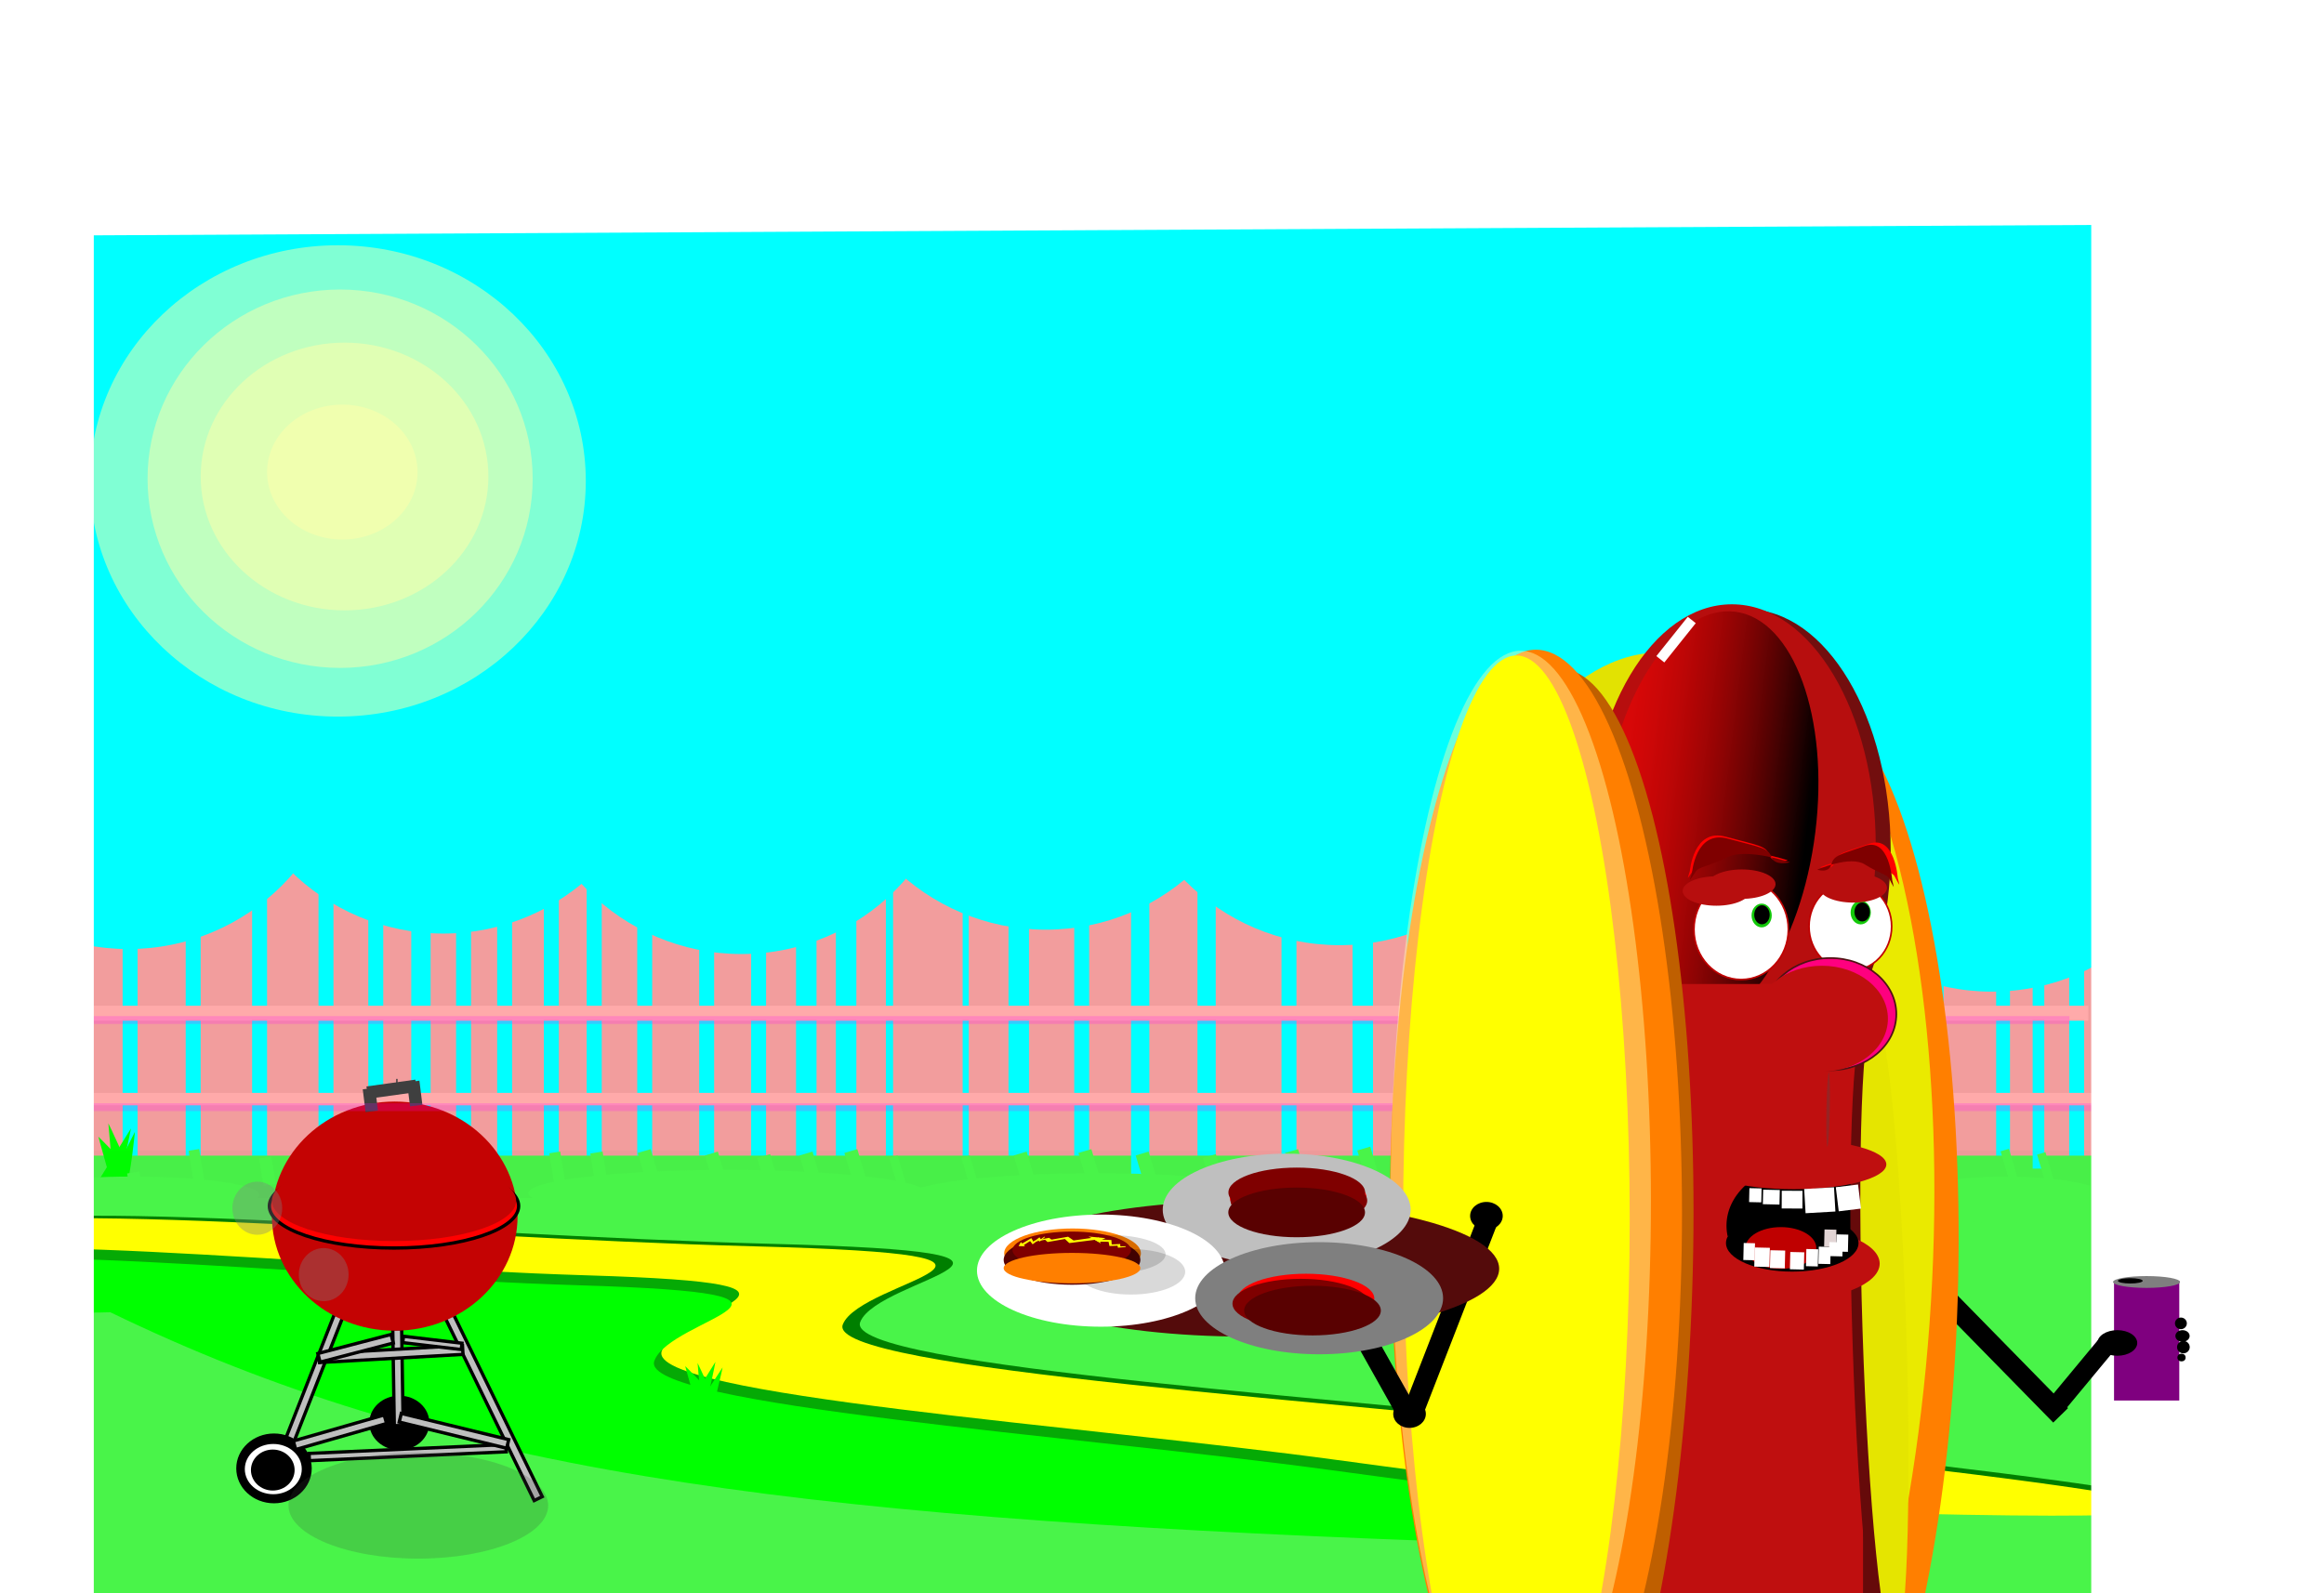 <svg width="700" height="480" xmlns="http://www.w3.org/2000/svg" xmlns:svg="http://www.w3.org/2000/svg">
 <!-- Created with SVG-edit - http://svg-edit.googlecode.com/ -->
 <defs>
  <filter id="svg_50_blur" x="-50%" y="-50%" width="200%" height="200%">
   <feGaussianBlur stdDeviation="10"/>
  </filter>
  <filter id="svg_100_blur" x="-50%" y="-50%" width="200%" height="200%">
   <feGaussianBlur stdDeviation="3.1"/>
  </filter>
  <linearGradient id="svg_59">
   <stop stop-color="0" stop-opacity="0" offset="0.039"/>
   <stop stop-color="0" stop-opacity="0" offset="0.039"/>
   <stop stop-color="#ff0000" offset="0.925"/>
  </linearGradient>
  <filter id="svg_213_blur" x="-50%" y="-50%" width="200%" height="200%">
   <feGaussianBlur stdDeviation="10"/>
  </filter>
  <filter id="svg_139_blur" x="-50%" y="-50%" width="200%" height="200%">
   <feGaussianBlur stdDeviation="9.4"/>
  </filter>
  <filter height="200%" width="200%" y="-50%" x="-50%" id="svg_156_blur">
   <feGaussianBlur stdDeviation="2.9"/>
  </filter>
  <filter id="svg_173_blur" x="-50%" y="-50%" width="200%" height="200%">
   <feGaussianBlur stdDeviation="1.2"/>
  </filter>
  <filter id="svg_178_blur" x="-50%" y="-50%" width="200%" height="200%">
   <feGaussianBlur stdDeviation="1.4"/>
  </filter>
 </defs>
 <g stroke="null">
  <title>Layer 1</title>
  <rect fill="#00ffff" stroke-width="0" stroke-dasharray="null" stroke-linejoin="null" stroke-linecap="null" x="-2.75" y="30.25" width="645" height="311.667" id="svg_30" stroke="#000000"/>
  <rect fill="#f29d9d" stroke-width="0" x="5.687" y="260.396" width="635.063" height="89.292" id="svg_1" stroke="#000000"/>
  <rect fill="#00ffff" stroke-width="0" stroke-dasharray="null" stroke-linejoin="null" stroke-linecap="null" x="110.937" y="260.583" width="4.5" height="98.104" id="svg_2" stroke="#000000"/>
  <rect fill="#00ffff" stroke-width="0" stroke-dasharray="null" stroke-linejoin="null" stroke-linecap="null" x="123.875" y="270.979" width="5.833" height="92.771" id="svg_3" stroke="#000000"/>
  <rect fill="#00ffff" stroke-width="0" stroke-dasharray="null" stroke-linejoin="null" stroke-linecap="null" x="137.375" y="270.062" width="4.5" height="91.438" id="svg_4" stroke="#000000"/>
  <rect fill="#00ffff" stroke-width="0" stroke-dasharray="null" stroke-linejoin="null" stroke-linecap="null" x="451.25" y="271.958" width="4.5" height="90.104" id="svg_5" stroke="#000000"/>
  <rect fill="#00ffff" stroke-width="0" stroke-dasharray="null" stroke-linejoin="null" stroke-linecap="null" x="438.875" y="263.583" width="2.5" height="104.104" id="svg_6" stroke="#000000"/>
  <rect fill="#00ffff" stroke-width="0" stroke-dasharray="null" stroke-linejoin="null" stroke-linecap="null" x="407.396" y="271.333" width="6.167" height="94.104" id="svg_7" stroke="#000000"/>
  <rect fill="#00ffff" stroke-width="0" stroke-dasharray="null" stroke-linejoin="null" stroke-linecap="null" x="149.75" y="258.979" width="4.5" height="104.771" id="svg_9" stroke="#000000"/>
  <rect fill="#00ffff" stroke-width="0" stroke-dasharray="null" stroke-linejoin="null" stroke-linecap="null" x="163.812" y="261.229" width="4.5" height="104.771" id="svg_10" stroke="#000000"/>
  <rect fill="#00ffff" stroke-width="0" stroke-dasharray="null" stroke-linejoin="null" stroke-linecap="null" x="176.75" y="252.813" width="4.5" height="115.438" id="svg_11" stroke="#000000"/>
  <circle fill="#00ffff" stroke-width="0" stroke-dasharray="null" stroke-linejoin="null" stroke-linecap="null" cx="314.99" cy="214.604" r="65.479" id="svg_12" stroke="#000000"/>
  <rect fill="#00ffff" stroke-width="0" stroke-dasharray="null" stroke-linejoin="null" stroke-linecap="null" x="191.937" y="260.167" width="4.5" height="100.771" id="svg_13" stroke="#000000"/>
  <rect fill="#00ffff" stroke-width="0" stroke-dasharray="null" stroke-linejoin="null" stroke-linecap="null" x="176.812" y="252.583" width="0.5" height="106.104" id="svg_14" stroke="#000000"/>
  <rect fill="#00ffff" stroke-width="0" stroke-dasharray="null" stroke-linejoin="null" stroke-linecap="null" x="226.25" y="273.083" width="4.5" height="90.104" id="svg_15" stroke="#000000"/>
  <rect fill="#00ffff" stroke-width="0" stroke-dasharray="null" stroke-linejoin="null" stroke-linecap="null" x="239.771" y="271.479" width="6.167" height="96.771" id="svg_16" stroke="#000000"/>
  <rect fill="#00ffff" stroke-width="0" stroke-dasharray="null" stroke-linejoin="null" stroke-linecap="null" x="266.833" y="262.771" width="2.167" height="102.104" id="svg_17" stroke="#000000"/>
  <rect fill="#00ffff" stroke-width="0" stroke-dasharray="null" stroke-linejoin="null" stroke-linecap="null" x="289.958" y="262.208" width="1.833" height="106.104" id="svg_18" stroke="#000000"/>
  <rect fill="#00ffff" stroke-width="0" stroke-dasharray="null" stroke-linejoin="null" stroke-linecap="null" x="323.562" y="265.375" width="4.5" height="103.438" id="svg_19" stroke="#000000"/>
  <rect fill="#00ffff" stroke-width="0" stroke-dasharray="null" stroke-linejoin="null" stroke-linecap="null" x="360.687" y="264.854" width="5.5" height="97.771" id="svg_20" stroke="#000000"/>
  <rect fill="#00ffff" stroke-width="0" stroke-dasharray="null" stroke-linejoin="null" stroke-linecap="null" x="386" y="273.083" width="4.5" height="90.104" id="svg_21" stroke="#000000"/>
  <circle fill="#00ffff" stroke-width="0" stroke-dasharray="null" stroke-linejoin="null" stroke-linecap="null" cx="223.323" cy="221.938" r="65.479" id="svg_24" stroke="#000000"/>
  <circle fill="#00ffff" stroke-width="0" stroke-dasharray="null" stroke-linejoin="null" stroke-linecap="null" cx="133.49" cy="215.771" r="65.479" id="svg_26" stroke="#000000"/>
  <circle fill="#00ffff" stroke-width="0" stroke-dasharray="null" stroke-linejoin="null" stroke-linecap="null" cx="403.49" cy="219.271" r="65.479" id="svg_27" stroke="#000000"/>
  <rect fill="#00ffff" stroke-width="0" stroke-dasharray="null" stroke-linejoin="null" stroke-linecap="null" x="457.917" y="261.292" width="5.833" height="120.771" id="svg_33" stroke="#000000"/>
  <rect fill="#00ffff" stroke-width="0" stroke-dasharray="null" stroke-linejoin="null" stroke-linecap="null" x="491.25" y="266.625" width="4.5" height="135.438" id="svg_34" stroke="#000000"/>
  <rect fill="#00ffff" stroke-width="0" stroke-dasharray="null" stroke-linejoin="null" stroke-linecap="null" x="511.25" y="282.625" width="3.167" height="139.438" id="svg_35" stroke="#000000"/>
  <rect fill="#00ffff" stroke-width="0" stroke-dasharray="null" stroke-linejoin="null" stroke-linecap="null" x="531.25" y="270.625" width="2.833" height="89.438" id="svg_36" stroke="#000000"/>
  <rect fill="#00ffff" stroke-width="0" stroke-dasharray="null" stroke-linejoin="null" stroke-linecap="null" x="554.25" y="268.625" width="2.833" height="97.438" id="svg_37" stroke="#000000"/>
  <rect fill="#00ffff" stroke-width="0" stroke-dasharray="null" stroke-linejoin="null" stroke-linecap="null" x="581.25" y="274.625" width="4.167" height="101.438" id="svg_38" stroke="#000000"/>
  <rect fill="#00ffff" stroke-width="0" stroke-dasharray="null" stroke-linejoin="null" stroke-linecap="null" x="601.25" y="275.958" width="4.167" height="104.104" id="svg_39" stroke="#000000"/>
  <rect fill="#00ffff" stroke-width="0" stroke-dasharray="null" stroke-linejoin="null" stroke-linecap="null" x="623.25" y="274.292" width="4.5" height="81.771" id="svg_40" stroke="#000000"/>
  <rect fill="#00ffff" stroke-width="0" stroke-dasharray="null" stroke-linejoin="null" stroke-linecap="null" x="17.937" y="257.917" width="4.5" height="129.104" id="svg_41" stroke="#000000"/>
  <rect fill="#00ffff" stroke-width="0" stroke-dasharray="null" stroke-linejoin="null" stroke-linecap="null" x="36.937" y="141.725" width="4.5" height="222.438" id="svg_42" stroke="#000000"/>
  <rect fill="#00ffff" stroke-width="0" stroke-dasharray="null" stroke-linejoin="null" stroke-linecap="null" x="55.937" y="135.25" width="4.5" height="222.438" id="svg_43" stroke="#000000"/>
  <rect fill="#00ffff" stroke-width="0" stroke-dasharray="null" stroke-linejoin="null" stroke-linecap="null" x="75.937" y="131.25" width="4.5" height="222.438" id="svg_44" stroke="#000000"/>
  <rect fill="#00ffff" stroke-width="0" stroke-dasharray="null" stroke-linejoin="null" stroke-linecap="null" x="95.937" y="242.25" width="4.5" height="122.437" id="svg_45" stroke="#000000"/>
  <circle fill="#00ffff" stroke-width="0" stroke-dasharray="null" stroke-linejoin="null" stroke-linecap="null" cx="38.656" cy="220.438" r="65.479" id="svg_46" stroke="#000000"/>
  <circle fill="#00ffff" stroke-width="0" stroke-dasharray="null" stroke-linejoin="null" stroke-linecap="null" cx="496.99" cy="225.604" r="65.479" id="svg_47" stroke="#000000"/>
  <circle fill="#00ffff" stroke-width="0" stroke-dasharray="null" stroke-linejoin="null" stroke-linecap="null" cx="599.99" cy="233.271" r="65.479" id="svg_48" stroke="#000000"/>
  <rect fill="#00ffff" stroke-width="0" stroke-dasharray="null" stroke-linejoin="null" stroke-linecap="null" x="210.604" y="245.25" width="4.5" height="102.907" id="svg_51" stroke="#000000"/>
  <rect fill="#00ffff" stroke-width="0" stroke-dasharray="null" stroke-linejoin="null" stroke-linecap="null" x="251.771" y="264.813" width="6.167" height="96.771" id="svg_52" stroke="#000000"/>
  <rect fill="#00ffff" stroke-width="0" stroke-dasharray="null" stroke-linejoin="null" stroke-linecap="null" x="303.771" y="266.146" width="6.167" height="96.771" id="svg_53" stroke="#000000"/>
  <rect stroke="#000000" fill="#49f449" stroke-width="0" stroke-dasharray="null" stroke-linejoin="null" stroke-linecap="null" x="10.714" y="348.156" width="642" height="146" id="svg_49"/>
  <rect id="svg_8" fill="#00ffff" stroke-width="0" stroke-dasharray="null" stroke-linejoin="null" stroke-linecap="null" x="340.687" y="268.854" width="5.5" height="97.771" stroke="#000000"/>
  <rect id="svg_22" fill="#00ffff" stroke-width="0" stroke-dasharray="null" stroke-linejoin="null" stroke-linecap="null" x="423.875" y="264.583" width="2.5" height="104.104" stroke="#000000"/>
  <rect id="svg_25" fill="#00ffff" stroke-width="0" stroke-dasharray="null" stroke-linejoin="null" stroke-linecap="null" x="545.25" y="265.958" width="3.5" height="90.104" stroke="#000000"/>
  <rect id="svg_28" fill="#00ffff" stroke-width="0" stroke-dasharray="null" stroke-linejoin="null" stroke-linecap="null" x="568.25" y="284.958" width="3.5" height="59.104" stroke="#000000"/>
  <rect id="svg_29" fill="#00ffff" stroke-width="0" stroke-dasharray="null" stroke-linejoin="null" stroke-linecap="null" x="612.25" y="292.958" width="3.5" height="59.104" stroke="#000000"/>
  <rect id="svg_54" height="4.5" width="615.75" y="303" x="13.25" stroke-linecap="null" stroke-linejoin="null" stroke-dasharray="null" stroke-width="0" fill="#ffaaaa" stroke="#000000"/>
  <rect id="svg_55" height="3.75" width="613.5" y="329.25" x="17.75" stroke-linecap="null" stroke-linejoin="null" stroke-dasharray="null" stroke-width="0" fill="#ffaaaa" stroke="#000000"/>
  <rect fill="#000000" stroke-width="0" stroke-dasharray="null" stroke-linejoin="null" stroke-linecap="null" x="599.42" y="381.984" width="6.222" height="51.82" transform="rotate(-44.423 602.532,407.894) " id="svg_222" stroke="#000000"/>
  <path id="svg_79" d="m62.805,383.089c116.718,48.624 238.742,63.439 477.485,71.037c238.742,7.598 53.054,-11.396 -37.138,-22.033c-90.192,-10.637 -249.353,-20.133 -244.048,-33.809c5.305,-13.676 74.275,-20.893 -26.527,-23.552c-100.802,-2.659 -238.742,-15.955 -244.048,-2.659c-5.305,13.296 74.275,11.016 74.275,11.016z" stroke-linecap="null" stroke-linejoin="null" stroke-dasharray="null" stroke-width="0" fill="#007f00" stroke="#000000"/>
  <path id="svg_77" d="m57.555,383.839c116.718,48.624 238.742,63.439 477.485,71.037c238.742,7.598 53.054,-11.396 -37.138,-22.033c-90.192,-10.637 -249.353,-20.133 -244.048,-33.809c5.305,-13.676 74.275,-20.893 -26.527,-23.552c-100.802,-2.659 -238.742,-15.955 -244.048,-2.659c-5.305,13.296 74.275,11.016 74.275,11.016z" stroke-linecap="null" stroke-linejoin="null" stroke-dasharray="null" stroke-width="0" fill="#ffff00" stroke="#000000"/>
  <path id="svg_80" d="m35.478,392.338c97.414,47.177 199.255,61.552 398.51,68.923c199.255,7.371 44.279,-11.057 -30.995,-21.377c-75.274,-10.32 -208.111,-19.534 -203.683,-32.803c4.428,-13.269 61.99,-20.271 -22.139,-22.852c-84.13,-2.58 -199.255,-15.48 -203.683,-2.58c-4.428,12.9 61.99,10.689 61.99,10.689z" stroke-linecap="null" stroke-linejoin="null" stroke-dasharray="null" stroke-width="0" fill="#05aa05" stroke="#000000"/>
  <path id="svg_78" d="m33.228,395.338c97.414,47.177 199.255,61.552 398.51,68.923c199.255,7.371 44.279,-11.057 -30.995,-21.377c-75.274,-10.32 -208.111,-19.534 -203.683,-32.803c4.428,-13.269 61.99,-20.271 -22.139,-22.852c-84.13,-2.58 -199.255,-15.48 -203.683,-2.58c-4.428,12.9 61.99,10.689 61.99,10.689z" stroke-linecap="null" stroke-linejoin="null" stroke-dasharray="null" stroke-width="0" fill="#00ff00" stroke="#000000"/>
  <path fill="#00ff00" stroke-width="0" stroke-dasharray="null" stroke-linejoin="null" stroke-linecap="null" d="m35.844,365.227c0,0 -4.113,-26.578 -4.113,-26.578c0,0 6.961,12.023 7.594,15.504c0.633,3.48 -3.48,11.074 -3.48,11.074z" id="svg_23" transform="rotate(3.87 35.56,351.938) " stroke="#000000"/>
  <path fill="#00ff00" stroke-width="0" stroke-dasharray="null" stroke-linejoin="null" stroke-linecap="null" d="m33.734,357.211c0,0 -4.113,-14.766 -4.113,-14.766c0,0 6.961,6.68 7.594,8.613c0.633,1.934 -3.48,6.152 -3.48,6.152l0,0z" id="svg_31" stroke="#000000"/>
  <path fill="#00ff00" stroke-width="0" stroke-dasharray="null" stroke-linejoin="null" stroke-linecap="null" d="m36.318,367.336c0,0 -4.113,-26.578 -4.113,-26.578c0,0 6.961,12.023 7.594,15.504c0.633,3.48 -3.48,11.074 -3.48,11.074z" id="svg_56" transform="rotate(35.482 36.035,354.047) " stroke="#000000"/>
  <path fill="#00ff00" stroke-width="0" stroke-dasharray="null" stroke-linejoin="null" stroke-linecap="null" d="m33.972,365.833c0,0 -4.113,-26.578 -4.113,-26.578c0,0 6.961,12.023 7.594,15.504c0.633,3.48 -3.48,11.074 -3.48,11.074z" id="svg_57" transform="rotate(40.654 33.688,352.544) " stroke="#000000"/>
  <path fill="#00ff00" stroke-width="0" stroke-dasharray="null" stroke-linejoin="null" stroke-linecap="null" d="m423.652,369.656c0,0 -4.113,-26.578 -4.113,-26.578c0,0 6.961,12.023 7.594,15.504c0.633,3.48 -3.48,11.074 -3.48,11.074z" transform="rotate(3.87 423.369,356.367) " id="svg_81" stroke="#000000"/>
  <path fill="#00ff00" stroke-width="0" stroke-dasharray="null" stroke-linejoin="null" stroke-linecap="null" d="m337.062,393.281c0,0 -4.113,-14.766 -4.113,-14.766c0,0 6.961,6.68 7.594,8.613c0.633,1.934 -3.48,6.152 -3.48,6.152z" id="svg_82" stroke="#000000"/>
  <path fill="#00ff00" stroke-width="0" stroke-dasharray="null" stroke-linejoin="null" stroke-linecap="null" d="m426.526,367.099c0,0 -4.113,-26.578 -4.113,-26.578c0,0 6.961,12.023 7.594,15.504c0.633,3.48 -3.48,11.074 -3.48,11.074z" transform="rotate(40.654 426.243,353.81) " id="svg_83" stroke="#000000"/>
  <path fill="#00ff00" stroke-width="0" stroke-dasharray="null" stroke-linejoin="null" stroke-linecap="null" d="m428.609,364.277c0,0 -4.113,-26.578 -4.113,-26.578c0,0 6.961,12.023 7.594,15.504c0.633,3.48 -3.48,11.074 -3.48,11.074z" transform="rotate(3.87 428.326,350.988) " id="svg_84" stroke="#000000"/>
  <path fill="#00ff00" stroke-width="0" stroke-dasharray="null" stroke-linejoin="null" stroke-linecap="null" d="m424.918,354.68c0,0 -4.113,-14.766 -4.113,-14.766c0,0 6.961,6.68 7.594,8.613c0.633,1.934 -3.48,6.152 -3.48,6.152z" id="svg_85" stroke="#000000"/>
  <path fill="#00ff00" stroke-width="0" stroke-dasharray="null" stroke-linejoin="null" stroke-linecap="null" d="m425.155,363.302c0,0 -4.113,-26.578 -4.113,-26.578c0,0 6.961,12.023 7.594,15.504c0.633,3.48 -3.48,11.074 -3.48,11.074z" transform="rotate(40.654 424.872,350.013) " id="svg_86" stroke="#000000"/>
  <path fill="#00ff00" stroke-width="0" stroke-dasharray="null" stroke-linejoin="null" stroke-linecap="null" d="m213.321,437.446c0,0 -4.113,-26.578 -4.113,-26.578c0,0 6.961,12.023 7.594,15.504c0.633,3.48 -3.48,11.074 -3.48,11.074z" transform="rotate(3.87 213.038,424.157) " id="svg_87" stroke="#000000"/>
  <path fill="#00ff00" stroke-width="0" stroke-dasharray="null" stroke-linejoin="null" stroke-linecap="null" d="m210.5,426.346c0,0 -4.113,-14.766 -4.113,-14.766c0,0 6.961,6.68 7.594,8.613c0.633,1.934 -3.48,6.152 -3.48,6.152z" id="svg_88" stroke="#000000"/>
  <path fill="#00ff00" stroke-width="0" stroke-dasharray="null" stroke-linejoin="null" stroke-linecap="null" d="m210.025,436.154c0,0 -4.113,-26.578 -4.113,-26.578c0,0 6.961,12.023 7.594,15.504c0.633,3.48 -3.48,11.074 -3.48,11.074z" transform="rotate(40.654 209.742,422.865) " id="svg_89" stroke="#000000"/>
  <path fill="#00ff00" stroke-width="0" stroke-dasharray="null" stroke-linejoin="null" stroke-linecap="null" d="m211.897,437.684c0,0 -4.113,-26.578 -4.113,-26.578c0,0 6.961,12.023 7.594,15.504c0.633,3.48 -3.48,11.074 -3.48,11.074z" transform="rotate(41.99 211.614,424.395) " id="svg_90" stroke="#000000"/>
  <ellipse opacity="0.5" fill="#ffffaa" stroke-width="0" stroke-dasharray="null" stroke-linejoin="null" stroke-linecap="null" cx="102.444" cy="144.222" id="svg_91" rx="58" ry="57" stroke="#000000"/>
  <rect transform="rotate(21.4 94.155,416.36) " id="svg_61" height="43.275" width="2.673" y="394.723" x="92.819" stroke-linecap="null" stroke-linejoin="null" stroke-dasharray="null" fill="#bfbfbf" stroke="#000000"/>
  <ellipse id="svg_62" ry="10.516" rx="11.367" cy="442.379" cx="82.528" stroke-width="0" fill="#000000" stroke="#000000"/>
  <ellipse id="svg_63" ry="7.57" rx="8.578" cy="442.59" cx="82.317" stroke-width="0" fill="#ffffff" stroke="#000000"/>
  <ellipse id="svg_64" ry="6.172" rx="6.578" cy="442.879" cx="82.161" stroke-width="0" fill="#000000" stroke="#000000"/>
  <ellipse id="svg_66" ry="8.195" rx="9.047" cy="428.668" cx="120.286" stroke-width="0" fill="#000000" stroke="#000000"/>
  <rect id="svg_65" transform="rotate(179.105 119.871,414.902) " height="29.167" width="2.673" y="400.319" x="118.535" stroke-linecap="null" stroke-linejoin="null" stroke-dasharray="null" fill="#bfbfbf" stroke="#000000"/>
  <rect id="svg_67" transform="rotate(154.03 147.167,420.79) " height="68.277" width="2.704" y="386.651" x="145.815" stroke-linecap="null" stroke-linejoin="null" stroke-dasharray="null" fill="#bfbfbf" stroke="#000000"/>
  <rect fill="#3f3f3f" stroke-width="0" x="10.187" y="346.646" width="619.313" height="14.292" id="svg_100" opacity="0.15" filter="url(#svg_100_blur)" stroke="#000000"/>
  <ellipse id="svg_60" ry="34.516" rx="37" cy="366.379" cx="118.895" stroke-width="0" fill="#c40303" stroke="#000000"/>
  <rect id="svg_68" transform="rotate(86.743 117.78,407.923) " height="43.275" width="2.673" y="386.286" x="116.444" stroke-linecap="null" stroke-linejoin="null" stroke-dasharray="null" fill="#bfbfbf" stroke="#000000"/>
  <rect id="svg_69" transform="rotate(75.387 107.1,406.196) " height="22.787" width="2.673" y="394.803" x="105.763" stroke-linecap="null" stroke-linejoin="null" stroke-dasharray="null" fill="#bfbfbf" stroke="#000000"/>
  <rect id="svg_70" transform="rotate(96.742 130.232,404.579) " height="17.745" width="1.923" y="395.706" x="129.271" stroke-linecap="null" stroke-linejoin="null" stroke-dasharray="null" fill="#bfbfbf" stroke="#000000"/>
  <ellipse ry="12.656" rx="37.547" id="svg_71" cy="363.333" cx="118.676" stroke-linecap="null" stroke-linejoin="null" stroke-dasharray="null" fill="#ff0000" stroke="#000000"/>
  <ellipse id="svg_73" ry="12.156" rx="36.789" cy="361.739" cx="118.684" stroke-width="0" fill="#c40303" stroke="#000000"/>
  <rect transform="rotate(-7.914 117.996,328.147) " id="svg_74" height="3.754" width="14.871" y="326.27" x="110.561" stroke-linecap="null" stroke-linejoin="null" stroke-dasharray="null" stroke-width="0" fill="#3f3f3f" stroke="#000000"/>
  <rect id="svg_75" height="2.109" width="0.422" y="325.036" x="119.333" stroke-linecap="null" stroke-linejoin="null" stroke-dasharray="null" stroke-width="0" fill="#3f3f3f" stroke="#000000"/>
  <rect id="svg_76" transform="rotate(82.919 111.548,331.378) " height="3.754" width="6.917" y="329.501" x="108.09" stroke-linecap="null" stroke-linejoin="null" stroke-dasharray="null" stroke-width="0" fill="#3f3f3f" stroke="#000000"/>
  <rect id="svg_92" transform="rotate(82.919 124.913,329.444) " height="3.754" width="7.335" y="327.567" x="121.245" stroke-linecap="null" stroke-linejoin="null" stroke-dasharray="null" stroke-width="0" fill="#3f3f3f" stroke="#000000"/>
  <rect id="svg_96" transform="rotate(87.414 122.798,437.624) " height="59.367" width="2.187" y="407.941" x="121.704" stroke-linecap="null" stroke-linejoin="null" stroke-dasharray="null" fill="#bfbfbf" stroke="#000000"/>
  <rect id="svg_97" transform="rotate(103.706 136.741,431.065) " height="33.309" width="2.673" y="414.41" x="135.405" stroke-linecap="null" stroke-linejoin="null" stroke-dasharray="null" fill="#bfbfbf" stroke="#000000"/>
  <rect id="svg_98" transform="rotate(74.026 102.393,431.492) " height="28.475" width="2.673" y="417.254" x="101.056" stroke-linecap="null" stroke-linejoin="null" stroke-dasharray="null" fill="#bfbfbf" stroke="#000000"/>
  <ellipse id="svg_109" opacity="0.5" fill="#ffffaa" stroke-width="0" stroke-dasharray="null" stroke-linejoin="null" stroke-linecap="null" cx="103.111" cy="142.222" rx="22.667" ry="20.333" stroke="#000000"/>
  <ellipse id="svg_110" opacity="0.5" fill="#ffffaa" stroke-width="0" stroke-dasharray="null" stroke-linejoin="null" stroke-linecap="null" cx="103.778" cy="143.556" rx="43.333" ry="40.333" stroke="#000000"/>
  <ellipse id="svg_111" opacity="0.5" fill="#ffffaa" stroke-width="0" stroke-dasharray="null" stroke-linejoin="null" stroke-linecap="null" cx="101.778" cy="144.889" rx="74.667" ry="71" stroke="#000000"/>
  <path transform="rotate(20.757 562.786,347.807) " id="svg_136" d="m558.218,341.379c0,0 -0.31,5.347 1.549,4.339c1.858,-1.007 1.633,-0.155 2.675,-1.007c1.042,-0.852 2.703,-10.151 2.562,-0.232c-0.141,9.919 -1.633,15.576 -1.69,7.052c-0.056,-8.524 3.745,7.052 1.408,-2.557c-2.337,-9.609 -3.52,-11.159 -2.365,-5.192c1.154,5.967 -1.718,7.517 -1.239,2.867c0.479,-4.649 -2.928,7.362 -0.422,3.72c2.506,-3.642 1.352,-9.376 0.169,-7.594c-1.183,1.782 1.521,6.664 -0.563,5.269c-2.084,-1.395 -4.59,-4.494 -1.492,-4.339c3.097,0.155 3.97,11.701 4.055,4.572c0.084,-7.129 -0.704,-16.041 -0.028,-7.129c0.676,8.911 3.069,14.491 -0.394,8.989c-3.463,-5.502 -8.025,-5.269 -3.379,-1.782c4.646,3.487 5.069,-9.609 2.928,-4.959c-2.14,4.649 5.688,18.055 3.717,9.686c-1.971,-8.369 -5.632,-11.004 -3.126,-5.037c2.506,5.967 8.926,3.177 4.224,0.93c-4.702,-2.247 -6.674,9.221 -4.534,1.937c2.14,-7.284 -0.028,-18.21 0.197,-8.911c0.225,9.299 6.307,-4.727 2.253,2.015c-4.055,6.742 0.422,14.258 0.405,14.191c-0.018,-0.067 -6.909,-16.826 -6.909,-16.826l0,-0z" stroke-linecap="null" stroke-linejoin="null" stroke-dasharray="null" stroke-width="0" fill="#59f759" stroke="#000000"/>
  <path id="svg_137" d="m1,42.344l7.752,-41.344l25.84,0l7.752,41.344l-41.344,0z" stroke-linecap="null" stroke-linejoin="null" stroke-dasharray="null" stroke-width="0" fill="none" stroke="#ff7f00"/>
  <ellipse fill="#3f3f3f" stroke-width="0" stroke-dasharray="null" stroke-linejoin="null" stroke-linecap="null" opacity="0.2" cx="126.003" cy="453.568" id="svg_94" rx="39.111" ry="16" stroke="#000000"/>
  <rect fill="#ff00ff" stroke-width="0" stroke-dasharray="null" stroke-linejoin="null" stroke-linecap="null" opacity="0.2" x="11.775" y="306.117" width="611.556" height="2.37" id="svg_95" stroke="#000000"/>
  <rect fill="#ff00ff" stroke-width="0" stroke-dasharray="null" stroke-linejoin="null" stroke-linecap="null" opacity="0.2" x="18.525" y="332.367" width="611.556" height="2.37" id="svg_99" stroke="#000000"/>
  <rect fill="#49f449" stroke-width="0" stroke-dasharray="null" stroke-linejoin="null" stroke-linecap="null" x="38.937" y="353.167" width="3.75" height="8.354" id="svg_101" transform="rotate(-9.193 40.812,357.344) " stroke="#000000"/>
  <rect fill="#49f449" stroke-width="0" stroke-dasharray="null" stroke-linejoin="null" stroke-linecap="null" x="20.937" y="354.667" width="3.75" height="8.354" transform="rotate(-9.193 22.812,358.844) " id="svg_102" stroke="#000000"/>
  <rect fill="#49f449" stroke-width="0" stroke-dasharray="null" stroke-linejoin="null" stroke-linecap="null" x="57.949" y="346.335" width="3.228" height="14.517" transform="rotate(-9.193 59.562,353.594) " id="svg_103" stroke="#000000"/>
  <rect fill="#49f449" stroke-width="0" stroke-dasharray="null" stroke-linejoin="null" stroke-linecap="null" x="78.687" y="348.667" width="3.75" height="8.354" transform="rotate(-9.193 80.562,352.844) " id="svg_104" stroke="#000000"/>
  <rect fill="#49f449" stroke-width="0" stroke-dasharray="null" stroke-linejoin="null" stroke-linecap="null" x="166.639" y="347.09" width="3.348" height="15.257" transform="rotate(-9.193 168.312,354.719) " id="svg_105" stroke="#000000"/>
  <rect fill="#49f449" stroke-width="0" stroke-dasharray="null" stroke-linejoin="null" stroke-linecap="null" x="179.235" y="347.103" width="3.75" height="18.338" transform="rotate(-9.193 181.11,356.272) " id="svg_106" stroke="#000000"/>
  <rect fill="#49f449" stroke-width="0" stroke-dasharray="null" stroke-linejoin="null" stroke-linecap="null" x="194.749" y="346.372" width="4.067" height="19.318" transform="rotate(-16.571 196.782,356.031) " id="svg_107" stroke="#000000"/>
  <rect fill="#49f449" stroke-width="0" stroke-dasharray="null" stroke-linejoin="null" stroke-linecap="null" x="214.999" y="347.122" width="4.067" height="19.318" transform="rotate(-16.571 217.032,356.781) " id="svg_108" stroke="#000000"/>
  <rect fill="#49f449" stroke-width="0" stroke-dasharray="null" stroke-linejoin="null" stroke-linecap="null" x="230.749" y="347.872" width="4.067" height="19.318" transform="rotate(-16.571 232.782,357.531) " id="svg_112" stroke="#000000"/>
  <rect fill="#49f449" stroke-width="0" stroke-dasharray="null" stroke-linejoin="null" stroke-linecap="null" x="243.499" y="347.122" width="4.067" height="19.318" transform="rotate(-16.571 245.532,356.781) " id="svg_113" stroke="#000000"/>
  <rect fill="#49f449" stroke-width="0" stroke-dasharray="null" stroke-linejoin="null" stroke-linecap="null" x="256.999" y="346.372" width="4.067" height="19.318" transform="rotate(-16.571 259.032,356.031) " id="svg_114" stroke="#000000"/>
  <rect fill="#49f449" stroke-width="0" stroke-dasharray="null" stroke-linejoin="null" stroke-linecap="null" x="270.529" y="348.077" width="2.629" height="19.318" transform="rotate(-16.571 271.843,357.736) " id="svg_115" stroke="#000000"/>
  <rect fill="#49f449" stroke-width="0" stroke-dasharray="null" stroke-linejoin="null" stroke-linecap="null" x="292.279" y="348.077" width="2.629" height="19.318" transform="rotate(-16.571 293.593,357.736) " id="svg_116" stroke="#000000"/>
  <rect fill="#49f449" stroke-width="0" stroke-dasharray="null" stroke-linejoin="null" stroke-linecap="null" x="307.999" y="347.122" width="4.067" height="19.318" transform="rotate(-16.571 310.032,356.781) " id="svg_117" stroke="#000000"/>
  <rect fill="#49f449" stroke-width="0" stroke-dasharray="null" stroke-linejoin="null" stroke-linecap="null" x="327.499" y="346.372" width="4.067" height="19.318" transform="rotate(-16.571 329.532,356.031) " id="svg_118" stroke="#000000"/>
  <rect fill="#49f449" stroke-width="0" stroke-dasharray="null" stroke-linejoin="null" stroke-linecap="null" x="344.749" y="347.122" width="4.067" height="19.318" transform="rotate(-16.571 346.782,356.781) " id="svg_119" stroke="#000000"/>
  <rect fill="#49f449" stroke-width="0" stroke-dasharray="null" stroke-linejoin="null" stroke-linecap="null" x="364.999" y="347.872" width="4.067" height="19.318" transform="rotate(-16.571 367.032,357.531) " id="svg_120" stroke="#000000"/>
  <rect fill="#49f449" stroke-width="0" stroke-dasharray="null" stroke-linejoin="null" stroke-linecap="null" x="389.749" y="346.372" width="4.067" height="19.318" transform="rotate(-16.571 391.782,356.031) " id="svg_121" stroke="#000000"/>
  <rect fill="#49f449" stroke-width="0" stroke-dasharray="null" stroke-linejoin="null" stroke-linecap="null" x="411.499" y="345.622" width="4.067" height="19.318" transform="rotate(-16.571 413.532,355.281) " id="svg_122" stroke="#000000"/>
  <rect fill="#49f449" stroke-width="0" stroke-dasharray="null" stroke-linejoin="null" stroke-linecap="null" x="455.499" y="347.622" width="4.067" height="19.318" transform="rotate(-16.571 457.532,357.281) " id="svg_123" stroke="#000000"/>
  <rect fill="#49f449" stroke-width="0" stroke-dasharray="null" stroke-linejoin="null" stroke-linecap="null" x="475.499" y="347.622" width="4.067" height="19.318" transform="rotate(-16.571 477.532,357.281) " id="svg_124" stroke="#000000"/>
  <rect fill="#49f449" stroke-width="0" stroke-dasharray="null" stroke-linejoin="null" stroke-linecap="null" x="441.279" y="346.077" width="2.629" height="19.318" transform="rotate(-16.571 442.593,355.736) " id="svg_125" stroke="#000000"/>
  <rect fill="#49f449" stroke-width="0" stroke-dasharray="null" stroke-linejoin="null" stroke-linecap="null" x="427.279" y="346.077" width="2.629" height="19.318" transform="rotate(-16.571 428.593,355.736) " id="svg_126" stroke="#000000"/>
  <rect fill="#49f449" stroke-width="0" stroke-dasharray="null" stroke-linejoin="null" stroke-linecap="null" x="495.279" y="347.077" width="2.629" height="19.318" transform="rotate(-16.571 496.593,356.736) " id="svg_127" stroke="#000000"/>
  <rect fill="#49f449" stroke-width="0" stroke-dasharray="null" stroke-linejoin="null" stroke-linecap="null" x="514.279" y="345.077" width="2.629" height="19.318" transform="rotate(-16.571 515.593,354.736) " id="svg_128" stroke="#000000"/>
  <rect fill="#49f449" stroke-width="0" stroke-dasharray="null" stroke-linejoin="null" stroke-linecap="null" x="535.279" y="347.077" width="2.629" height="19.318" transform="rotate(-16.571 536.593,356.736) " id="svg_129" stroke="#000000"/>
  <rect fill="#49f449" stroke-width="0" stroke-dasharray="null" stroke-linejoin="null" stroke-linecap="null" x="550.279" y="347.077" width="2.629" height="19.318" transform="rotate(-16.571 551.593,356.736) " id="svg_130" stroke="#000000"/>
  <rect fill="#49f449" stroke-width="0" stroke-dasharray="null" stroke-linejoin="null" stroke-linecap="null" x="559.279" y="346.077" width="2.629" height="19.318" transform="rotate(-16.571 560.593,355.736) " id="svg_131" stroke="#000000"/>
  <rect fill="#49f449" stroke-width="0" stroke-dasharray="null" stroke-linejoin="null" stroke-linecap="null" x="571.279" y="344.077" width="2.629" height="19.318" transform="rotate(-16.571 572.593,353.736) " id="svg_132" stroke="#000000"/>
  <rect fill="#49f449" stroke-width="0" stroke-dasharray="null" stroke-linejoin="null" stroke-linecap="null" x="585.279" y="347.077" width="2.629" height="19.318" transform="rotate(-16.571 586.593,356.736) " id="svg_133" stroke="#000000"/>
  <rect fill="#49f449" stroke-width="0" stroke-dasharray="null" stroke-linejoin="null" stroke-linecap="null" x="605.279" y="346.077" width="2.629" height="19.318" transform="rotate(-16.571 606.593,355.736) " id="svg_134" stroke="#000000"/>
  <rect fill="#49f449" stroke-width="0" stroke-dasharray="null" stroke-linejoin="null" stroke-linecap="null" x="616.279" y="347.077" width="2.629" height="19.318" transform="rotate(-16.571 617.593,356.736) " id="svg_135" stroke="#000000"/>
  <ellipse fill="#49f449" stroke-width="0" stroke-dasharray="null" stroke-linejoin="null" stroke-linecap="null" cx="414.122" cy="361.455" id="svg_140" rx="57" ry="7" stroke="#000000"/>
  <ellipse fill="#49f449" stroke-width="0" stroke-dasharray="null" stroke-linejoin="null" stroke-linecap="null" cx="374.122" cy="529.455" id="svg_141" ry="5" stroke="#000000"/>
  <ellipse fill="#49f449" stroke-width="0" stroke-dasharray="null" stroke-linejoin="null" stroke-linecap="null" cx="513.122" cy="360.455" rx="57" ry="7" id="svg_143" stroke="#000000"/>
  <ellipse fill="#49f449" stroke-width="0" stroke-dasharray="null" stroke-linejoin="null" stroke-linecap="null" cx="604.122" cy="361.455" rx="32" ry="7" id="svg_144" stroke="#000000"/>
  <ellipse fill="#e2e202" stroke-width="0" stroke-dasharray="null" stroke-linejoin="null" stroke-linecap="null" cx="500.154" cy="366.345" rx="77.321" ry="169.79" id="svg_236" stroke="#000000"/>
  <ellipse fill="#ff7f00" stroke-width="0" stroke-dasharray="null" stroke-linejoin="null" stroke-linecap="null" cx="539.589" cy="384.865" rx="50.233" ry="175.017" transform="rotate(1.238 539.589,384.865) " id="svg_253" stroke="#000000"/>
  <ellipse stroke="#000000" fill="#eaea00" stroke-width="0" stroke-dasharray="null" stroke-linejoin="null" stroke-linecap="null" cx="511.044" cy="393.684" rx="70.322" ry="199.568" id="svg_212" transform="rotate(4.131 511.044,393.684) "/>
  <ellipse fill="#49f449" stroke-width="0" stroke-dasharray="null" stroke-linejoin="null" stroke-linecap="null" cx="330.122" cy="360.455" rx="57" ry="7" id="svg_145" stroke="#000000"/>
  <ellipse fill="#49f449" stroke-width="0" stroke-dasharray="null" stroke-linejoin="null" stroke-linecap="null" cx="219.122" cy="359.455" rx="60" ry="7" id="svg_146" stroke="#000000"/>
  <ellipse fill="#49f449" stroke-width="0" stroke-dasharray="null" stroke-linejoin="null" stroke-linecap="null" cx="40.122" cy="359.955" rx="38" ry="5.5" id="svg_147" stroke="#000000"/>
  <rect id="svg_32" height="494" width="38.667" y="1" x="-28" stroke-linecap="null" stroke-linejoin="null" stroke-dasharray="null" stroke-width="0" fill="#ffffff" stroke="#000000"/>
  <rect fill="#660a0a" stroke-width="0" stroke-dasharray="null" stroke-linejoin="null" stroke-linecap="null" x="478.803" y="312.952" width="86.849" height="205.905" id="svg_154" stroke="#000000"/>
  <ellipse fill="#720e0e" stroke-width="0" stroke-dasharray="null" stroke-linejoin="null" stroke-linecap="null" cx="526.154" cy="256.335" rx="43.333" ry="72.778" stroke="#000000" id="svg_153"/>
  <ellipse fill="#b70e0e" stroke-width="0" stroke-dasharray="null" stroke-linejoin="null" stroke-linecap="null" cx="521.654" cy="254.835" id="svg_163" rx="43.333" ry="72.778" stroke="#000000"/>
  <ellipse stroke="#000000" fill="url(#svg_59)" stroke-width="0" stroke-dasharray="null" stroke-linejoin="null" stroke-linecap="null" cx="514.832" cy="246.816" rx="32.189" ry="63.011" id="svg_257" opacity="0.45" transform="rotate(-172.887 514.832,246.816) "/>
  <rect stroke="#000000" fill="#bf0f0f" stroke-width="0" stroke-dasharray="null" stroke-linejoin="null" stroke-linecap="null" x="481.053" y="296.452" width="80.099" height="196.905" id="svg_204"/>
  <ellipse stroke-width="0.5" fill="#ffffff" stroke-dasharray="null" stroke-linejoin="null" stroke-linecap="null" cx="524.444" cy="280" id="svg_201" rx="14.222" ry="15.111" stroke="#bf0000"/>
  <ellipse stroke-width="0.5" fill="#ffffff" stroke-dasharray="null" stroke-linejoin="null" stroke-linecap="null" cx="557.333" cy="279.111" rx="12.444" ry="13.333" id="svg_207" stroke="#bf0000"/>
  <ellipse stroke="#6d0e0e" id="svg_138" fill="#000000" stroke-width="null" stroke-dasharray="null" stroke-linejoin="null" stroke-linecap="null" cx="545.113" cy="369.26" rx="25.09" ry="19.182"/>
  <ellipse fill="#bf5f00" stroke-width="0" stroke-dasharray="null" stroke-linejoin="null" stroke-linecap="null" cx="467.252" cy="376.499" rx="42.749" ry="175.017" id="svg_237" transform="rotate(0.981 467.252,376.499) " stroke="#000000"/>
  <ellipse fill="#ff7f00" stroke-width="0" stroke-dasharray="null" stroke-linejoin="null" stroke-linecap="null" cx="462.623" cy="365.527" id="svg_211" rx="44.001" ry="169.79" stroke="#000000"/>
  <ellipse stroke="#000000" fill="#ffffaa" stroke-width="0" stroke-dasharray="null" stroke-linejoin="null" stroke-linecap="null" cx="458.04" cy="361.832" rx="39.223" ry="165.79" id="svg_178" opacity="0.65" filter="url(#svg_178_blur)"/>
  <ellipse stroke="#000000" fill="#ffff00" stroke-width="0" stroke-dasharray="null" stroke-linejoin="null" stroke-linecap="null" cx="456.748" cy="367.277" rx="34.126" ry="169.79" id="svg_179"/>
  <rect fill="#000000" stroke-width="0" stroke-dasharray="null" stroke-linejoin="null" stroke-linecap="null" x="433.778" y="363.556" width="6.222" height="65.778" id="svg_216" transform="rotate(21.251 436.889,396.444) " stroke="#000000"/>
  <rect fill="#000000" stroke-width="0" stroke-dasharray="null" stroke-linejoin="null" stroke-linecap="null" x="409.942" y="382.962" width="6.222" height="46.945" transform="rotate(-29.302 413.053,406.434) " id="svg_217" stroke="#000000"/>
  <ellipse fill="#540b0b" stroke-width="0" stroke-dasharray="null" stroke-linejoin="null" stroke-linecap="null" cx="375.111" cy="382.222" id="svg_218" rx="76.444" ry="20.444" stroke="#3d0101"/>
  <ellipse fill="#bfbfbf" stroke-width="0" stroke-dasharray="null" stroke-linejoin="null" stroke-linecap="null" cx="387.556" cy="364.444" id="svg_219" rx="37.333" ry="16.889" stroke="#000000"/>
  <ellipse fill="#ffffff" stroke-width="0" stroke-dasharray="null" stroke-linejoin="null" stroke-linecap="null" cx="331.601" cy="382.802" rx="37.333" ry="16.889" id="svg_220" stroke="#000000"/>
  <ellipse fill="#7f7f7f" stroke-width="0" stroke-dasharray="null" stroke-linejoin="null" stroke-linecap="null" cx="397.333" cy="391.111" rx="37.333" ry="16.889" id="svg_221" stroke="#000000"/>
  <ellipse fill="#13c90a" stroke-width="0" stroke-dasharray="null" stroke-linejoin="null" stroke-linecap="null" cx="530.622" cy="275.806" rx="3.042" ry="3.583" id="svg_225" stroke="#000000"/>
  <ellipse fill="#ff7f00" stroke-width="0" stroke-dasharray="null" stroke-linejoin="null" stroke-linecap="null" cx="323.054" cy="377.585" id="svg_227" rx="20.585" ry="7.485" stroke="#000000"/>
  <ellipse fill="#ff0000" stroke-width="0" stroke-dasharray="null" stroke-linejoin="null" stroke-linecap="null" cx="391.007" cy="360.752" rx="20.585" ry="7.485" id="svg_228" stroke="#000000"/>
  <ellipse fill="#ff0000" stroke-width="0" stroke-dasharray="null" stroke-linejoin="null" stroke-linecap="null" cx="393.371" cy="391.219" rx="20.585" ry="7.485" id="svg_229" stroke="#000000"/>
  <ellipse fill="#7f0000" stroke-width="0" stroke-dasharray="null" stroke-linejoin="null" stroke-linecap="null" cx="391.813" cy="392.749" rx="20.585" ry="7.485" id="svg_230" stroke="#000000"/>
  <ellipse fill="#7f0000" stroke-width="0" stroke-dasharray="null" stroke-linejoin="null" stroke-linecap="null" cx="390.593" cy="359.247" rx="20.585" ry="7.485" id="svg_231" stroke="#000000"/>
  <ellipse fill="#7f0000" stroke-width="0" stroke-dasharray="null" stroke-linejoin="null" stroke-linecap="null" cx="391.228" cy="361.725" rx="20.585" ry="7.485" id="svg_232" stroke="#000000"/>
  <ellipse fill="#590101" stroke-width="0" stroke-dasharray="null" stroke-linejoin="null" stroke-linecap="null" cx="395.33" cy="394.833" rx="20.585" ry="7.485" id="svg_233" stroke="#000000"/>
  <ellipse fill="#590101" stroke-width="0" stroke-dasharray="null" stroke-linejoin="null" stroke-linecap="null" cx="322.899" cy="379.57" rx="20.585" ry="7.485" id="svg_234" stroke="#000000"/>
  <ellipse fill="#590101" stroke-width="0" stroke-dasharray="null" stroke-linejoin="null" stroke-linecap="null" cx="390.56" cy="365.259" rx="20.585" ry="7.485" id="svg_235" stroke="#000000"/>
  <ellipse fill="#000000" stroke-width="0" stroke-dasharray="null" stroke-linejoin="null" stroke-linecap="null" cx="424.561" cy="425.965" id="svg_254" rx="4.912" ry="4.211" stroke="#000000"/>
  <ellipse fill="#000000" stroke-width="0" stroke-dasharray="null" stroke-linejoin="null" stroke-linecap="null" cx="447.719" cy="366.316" rx="4.912" ry="4.211" id="svg_255" stroke="#000000"/>
  <rect id="svg_50" height="499" width="48" y="-4.372" x="629.889" stroke-linecap="null" stroke-linejoin="null" stroke-dasharray="null" stroke-width="0" fill="#ffffff" filter="url(#svg_50_blur)" stroke="#000000"/>
  <rect height="499" width="48" y="25" x="-19.75" stroke-linecap="null" stroke-linejoin="null" stroke-dasharray="null" stroke-width="0" fill="#ffffff" filter="url(#svg_50_blur)" id="svg_58" stroke="#000000"/>
  <rect height="651.832" width="81.005" y="-297.014" x="275.068" stroke-linecap="null" stroke-linejoin="null" stroke-dasharray="null" stroke-width="0" fill="#ffffff" filter="url(#svg_50_blur)" id="svg_93" transform="rotate(89.702 315.57,28.902) " stroke="#000000"/>
  <ellipse fill="#7f7f7f" stroke-width="0" stroke-dasharray="null" stroke-linejoin="null" stroke-linecap="null" opacity="0.6" cx="77.5" cy="364" id="svg_139" rx="7.5" ry="8" filter="url(#svg_139_blur)" stroke="#000000"/>
  <ellipse fill="#7f7f7f" stroke-width="0" stroke-dasharray="null" stroke-linejoin="null" stroke-linecap="null" opacity="0.6" cx="97.5" cy="384" rx="7.5" ry="8" filter="url(#svg_139_blur)" id="svg_142" stroke="#000000"/>
  <ellipse fill="#660a0a" stroke-width="0" stroke-dasharray="null" stroke-linejoin="null" stroke-linecap="null" cx="564.59" cy="404.398" rx="6.584" ry="95.22" transform="rotate(-1.839 564.59,404.398) " stroke="#000000" id="svg_155"/>
  <ellipse fill="#e5e500" stroke-width="0" stroke-dasharray="null" stroke-linejoin="null" stroke-linecap="null" cx="567.59" cy="400.648" rx="6.584" ry="95.22" id="svg_152" transform="rotate(-1.839 567.59,400.648) " stroke="#000000"/>
  <ellipse stroke-width="0.5" fill="#ff007f" stroke-dasharray="null" stroke-linejoin="null" stroke-linecap="null" cx="551.301" cy="305.517" rx="19.88" ry="16.889" id="svg_203" stroke="#4f1212"/>
  <rect fill="#ffffff" stroke-width="0" stroke-dasharray="null" stroke-linejoin="null" stroke-linecap="null" x="-130.844" y="480.556" width="843.621" height="125.278" id="svg_213" filter="url(#svg_213_blur)" stroke="#000000"/>
  <rect stroke="#6d0e0e" filter="url(#svg_156_blur)" fill="#ffffff" stroke-width="0" stroke-dasharray="null" stroke-linejoin="null" stroke-linecap="null" x="503.304" y="185.126" width="3.063" height="15.153" id="svg_156" transform="rotate(38.66 504.835,192.702) "/>
  <ellipse stroke="#6d0e0e" id="svg_72" fill="#bf0f0f" stroke-width="0" stroke-dasharray="null" stroke-linejoin="null" stroke-linecap="null" cx="538.641" cy="380.677" rx="27.531" ry="11.109"/>
  <ellipse fill="#bf0f0f" stroke-width="0" stroke-dasharray="null" stroke-linejoin="null" stroke-linecap="null" cx="540.297" cy="350.802" id="svg_150" rx="27.875" ry="7.484" stroke="#6d0e0e"/>
  <ellipse fill="#000000" stroke-width="0" stroke-dasharray="null" stroke-linejoin="null" stroke-linecap="null" cx="539.836" cy="374.49" rx="19.961" ry="8.609" id="svg_151" stroke="#6d0e0e"/>
  <rect stroke="#6d0e0e" fill="#ffffff" stroke-width="0" stroke-dasharray="null" stroke-linejoin="null" stroke-linecap="null" x="531.023" y="358.464" width="5.015" height="4.379" id="svg_157" transform="rotate(1.323 533.53,360.654) "/>
  <rect stroke="#6d0e0e" fill="#ffffff" stroke-width="0" stroke-dasharray="null" stroke-linejoin="null" stroke-linecap="null" x="536.662" y="358.746" width="6.245" height="5.339" id="svg_158" transform="rotate(0.182 539.785,361.415) "/>
  <rect transform="rotate(-3.291 548.131,361.6) " fill="#ffffff" stroke-width="0" stroke-dasharray="null" stroke-linejoin="null" stroke-linecap="null" x="543.631" y="357.943" width="9" height="7.312" id="svg_159" stroke="#6d0e0e"/>
  <rect transform="rotate(-6.968 556.746,360.888) " fill="#ffffff" stroke="#6d0e0e" stroke-width="0" stroke-dasharray="null" stroke-linejoin="null" stroke-linecap="null" x="553.371" y="357.231" width="6.75" height="7.312" id="svg_160"/>
  <rect stroke="#6d0e0e" fill="#ffffff" stroke-width="0" stroke-dasharray="null" stroke-linejoin="null" stroke-linecap="null" x="526.882" y="357.99" width="3.68" height="4.202" transform="rotate(1.323 528.722,360.091) " id="svg_161"/>
  <rect fill="#ffffff" stroke-width="0" stroke-dasharray="null" stroke-linejoin="null" stroke-linecap="null" x="547.772" y="375.608" width="3.58" height="5.183" transform="rotate(1.323 549.563,378.2) " id="svg_170" stroke="#6d0e0e"/>
  <rect fill="#ffffff" stroke-width="0" stroke-dasharray="null" stroke-linejoin="null" stroke-linecap="null" x="553.082" y="371.915" width="3.58" height="5.183" transform="rotate(1.323 554.872,374.507) " stroke="#6d0e0e" id="svg_171"/>
  <rect fill="#e2d5d5" stroke-width="0" stroke-dasharray="null" stroke-linejoin="null" stroke-linecap="null" x="549.493" y="370.432" width="3.58" height="5.183" transform="rotate(1.323 551.283,373.024) " id="svg_172" stroke="#6d0e0e"/>
  <path fill="#ff0000" stroke="#000000" stroke-width="0" stroke-dasharray="null" stroke-linejoin="null" stroke-linecap="null" d="m508.997,262.421c0,0 1.051,-12.99 10.737,-10.362c9.686,2.628 12.239,2.703 13.215,5.556c0.976,2.853 5.631,1.577 5.559,1.576c-0.073,-0.001 -12.917,-4.354 -18.698,-1.576c-5.782,2.778 -8.785,3.003 -9.611,4.28c-0.826,1.276 -1.727,2.553 -1.8,2.552c-0.073,-0.001 0.598,-2.027 0.598,-2.027l0,0z" id="svg_173" filter="url(#svg_173_blur)"/>
  <path fill="#ff0000" stroke-width="0" stroke-dasharray="null" stroke-linejoin="null" stroke-linecap="null" d="m571.617,264.531c0,0 -0.834,-12.99 -8.516,-10.362c-7.682,2.628 -9.707,2.703 -10.481,5.556c-0.774,2.853 -4.466,1.577 -4.409,1.576c0.058,-0.001 10.245,-4.354 14.83,-1.576c4.585,2.778 6.967,3.003 7.622,4.28c0.655,1.276 1.37,2.553 1.427,2.552c0.058,-0.001 -0.475,-2.027 -0.475,-2.027l0,0z" filter="url(#svg_173_blur)" id="svg_175" stroke="#000000"/>
  <ellipse fill="#ff0000" stroke-width="0" stroke-dasharray="null" stroke-linejoin="null" stroke-linecap="null" opacity="0.75" cx="536.401" cy="375.974" id="svg_180" rx="10.679" ry="6.289" stroke="#6d0e0e"/>
  <rect fill="#ffffff" stroke-width="0" stroke-dasharray="null" stroke-linejoin="null" stroke-linecap="null" x="525.155" y="374.509" width="3.401" height="5.128" transform="rotate(1.323 526.856,377.073) " id="svg_164" stroke="#6d0e0e"/>
  <rect fill="#ffffff" stroke-width="0" stroke-dasharray="null" stroke-linejoin="null" stroke-linecap="null" x="528.459" y="375.872" width="4.571" height="5.774" transform="rotate(1.323 530.744,378.759) " id="svg_165" stroke="#6d0e0e"/>
  <rect fill="#ffffff" stroke-width="0" stroke-dasharray="null" stroke-linejoin="null" stroke-linecap="null" x="539.185" y="377.232" width="4.208" height="5.206" transform="rotate(1.323 541.289,379.835) " id="svg_167" stroke="#6d0e0e"/>
  <rect fill="#ffffff" stroke-width="0" stroke-dasharray="null" stroke-linejoin="null" stroke-linecap="null" x="533.176" y="376.701" width="4.475" height="5.37" transform="rotate(1.323 535.413,379.387) " id="svg_166" stroke="#6d0e0e"/>
  <rect fill="#ffffff" stroke-width="0" stroke-dasharray="null" stroke-linejoin="null" stroke-linecap="null" x="544.02" y="376.32" width="3.58" height="5.183" transform="rotate(1.323 545.81,378.912) " id="svg_168" stroke="#6d0e0e"/>
  <rect fill="#ffffff" stroke-width="0" stroke-dasharray="null" stroke-linejoin="null" stroke-linecap="null" x="550.957" y="374.249" width="4.033" height="4.223" transform="rotate(1.323 552.974,376.361) " id="svg_169" stroke="#6d0e0e"/>
  <ellipse fill="#000000" stroke-width="0" stroke-dasharray="null" stroke-linejoin="null" stroke-linecap="null" cx="334.501" cy="377.882" rx="16.577" ry="5.798" id="svg_181" opacity="0.15" stroke="#000000"/>
  <ellipse fill="#000000" stroke-width="0" stroke-dasharray="null" stroke-linejoin="null" stroke-linecap="null" cx="340.618" cy="383.155" rx="16.366" ry="6.853" opacity="0.15" id="svg_182" stroke="#000000"/>
  <ellipse fill="#7f0000" stroke-width="0" stroke-dasharray="null" stroke-linejoin="null" stroke-linecap="null" cx="322.81" cy="376.618" rx="17.843" ry="5.587" id="svg_183" stroke="#000000"/>
  <ellipse stroke="#000000" fill="#ff7f00" stroke-width="0" stroke-dasharray="null" stroke-linejoin="null" stroke-linecap="null" cx="322.899" cy="382.046" rx="20.585" ry="4.587" id="svg_184"/>
  <path id="svg_148" fill="#7f0000" stroke="#000000" stroke-width="0" stroke-dasharray="null" stroke-linejoin="null" stroke-linecap="null" d="m509.63,263.004c0,0 1.051,-12.99 10.737,-10.362c9.686,2.628 12.239,2.703 13.215,5.556c0.976,2.853 5.631,1.577 5.559,1.576c-0.073,-0.001 -12.917,-4.354 -18.698,-1.576c-5.782,2.778 -8.785,3.003 -9.611,4.28c-0.826,1.276 -1.727,2.553 -1.8,2.552c-0.073,-0.001 0.598,-2.027 0.598,-2.027l0,0z" filter="url(#svg_173_blur)"/>
  <path stroke="#000000" id="svg_162" fill="#7f0000" stroke-width="0" stroke-dasharray="null" stroke-linejoin="null" stroke-linecap="null" d="m569.947,265.218c0,0 -0.804,-12.99 -8.215,-10.362c-7.411,2.628 -9.364,2.703 -10.111,5.556c-0.747,2.853 -4.308,1.577 -4.253,1.576c0.056,-0.001 9.883,-4.354 14.306,-1.576c4.423,2.778 6.721,3.003 7.353,4.28c0.632,1.276 1.321,2.553 1.377,2.552c0.056,-0.001 -0.458,-2.027 -0.458,-2.027l-0,0l-0,0z" filter="url(#svg_173_blur)"/>
  <ellipse stroke="#4f1212" id="svg_174" stroke-width="0" fill="#bf0f0f" stroke-dasharray="null" stroke-linejoin="null" stroke-linecap="null" cx="548.77" cy="306.888" rx="19.88" ry="15.94"/>
  <ellipse stroke="#000000" transform="rotate(91.072 550.634,334.252) " ry="0.503" rx="11.201" id="svg_176" cy="334.252" cx="550.634" opacity="0.75" stroke-linecap="null" stroke-linejoin="null" stroke-dasharray="null" stroke-width="0" fill="#892a2a"/>
  <ellipse stroke="#000000" id="svg_185" fill="#000000" stroke-width="0" stroke-dasharray="null" stroke-linejoin="null" stroke-linecap="null" cx="530.711" cy="275.595" rx="2.33" ry="2.871"/>
  <ellipse id="svg_186" fill="#13c90a" stroke-width="0" stroke-dasharray="null" stroke-linejoin="null" stroke-linecap="null" cx="560.455" cy="274.905" rx="3.042" ry="3.583" stroke="#000000"/>
  <ellipse stroke="#000000" fill="#000000" stroke-width="0" stroke-dasharray="null" stroke-linejoin="null" stroke-linecap="null" cx="560.899" cy="274.752" rx="2.33" ry="2.857" id="svg_209"/>
  <rect stroke="#000000" id="svg_188" height="36" width="19.652" y="385.932" x="636.758" stroke-linecap="null" stroke-linejoin="null" stroke-dasharray="null" stroke-width="0" fill="#7f007f"/>
  <ellipse stroke="#000000" ry="3.857" rx="6" id="svg_187" cy="404.589" cx="637.745" stroke-linecap="null" stroke-linejoin="null" stroke-dasharray="null" stroke-width="0" fill="#000000"/>
  <ellipse stroke="#000000" id="svg_190" fill="#b70e0e" stroke-width="0" stroke-dasharray="null" stroke-linejoin="null" stroke-linecap="null" cx="516.967" cy="268.429" rx="10.146" ry="4.434"/>
  <ellipse id="svg_191" stroke="#000000" fill="#b70e0e" stroke-width="0" stroke-dasharray="null" stroke-linejoin="null" stroke-linecap="null" cx="558.217" cy="267.492" rx="10.146" ry="4.434"/>
  <ellipse id="svg_192" stroke="#000000" fill="#b70e0e" stroke-width="0" stroke-dasharray="null" stroke-linejoin="null" stroke-linecap="null" cx="524.654" cy="266.367" rx="10.146" ry="4.434"/>
  <rect stroke="#000000" fill="#000000" stroke-width="0" stroke-dasharray="null" stroke-linejoin="null" stroke-linecap="null" x="623.58" y="402.768" width="5.797" height="24.082" transform="rotate(-140.321 626.478,414.81) " id="svg_223"/>
  <ellipse stroke="#000000" id="svg_193" ry="1.752" rx="1.79" cy="398.688" cx="656.897" stroke-linecap="null" stroke-linejoin="null" stroke-dasharray="null" stroke-width="0" fill="#000000"/>
  <ellipse stroke="#000000" id="svg_194" ry="1.752" rx="2.146" cy="402.484" cx="657.384" stroke-linecap="null" stroke-linejoin="null" stroke-dasharray="null" stroke-width="0" fill="#000000"/>
  <ellipse stroke="#000000" id="svg_195" ry="1.871" rx="1.909" cy="405.846" cx="657.648" stroke-linecap="null" stroke-linejoin="null" stroke-dasharray="null" stroke-width="0" fill="#000000"/>
  <ellipse stroke="#000000" id="svg_196" ry="1.159" rx="1.236" cy="408.984" cx="657.081" stroke-linecap="null" stroke-linejoin="null" stroke-dasharray="null" stroke-width="0" fill="#000000"/>
  <ellipse stroke="#000000" ry="1.78" rx="10.085" id="svg_197" cy="386.222" cx="646.548" stroke-linecap="null" stroke-linejoin="null" stroke-dasharray="null" stroke-width="0" fill="#7f7f7f"/>
  <ellipse stroke="#000000" id="svg_198" ry="0.803" rx="3.741" cy="385.873" cx="641.656" stroke-linecap="null" stroke-linejoin="null" stroke-dasharray="null" stroke-width="0" fill="#000000"/>
  <path stroke="#000000" transform="rotate(-87.665 322.205,373.402) " id="svg_199" d="m321.926,367.922l1.077,4.961l-1.064,1.704l0.983,5.326l0.397,-0.899l-0.282,5.133l-1.119,-2.24l0.473,-0.936l-1.283,-7.649l1.173,-1.386l-1.133,-5.169l0.646,-0.776l-0.704,-3.285l0.259,-0.047l1.092,4.507l-0.516,0.758l0,0z" stroke-linecap="null" stroke-linejoin="null" stroke-dasharray="null" stroke-width="0" fill="#ffff00"/>
  <path stroke="#000000" id="svg_200" transform="rotate(83.257 310.739,374.103) " d="m310.459,372.026l1.077,1.88l-1.064,0.646l0.983,2.019l0.397,-0.341l-0.282,1.946l-1.119,-0.849l0.473,-0.355l-1.283,-2.9l1.173,-0.526l-1.133,-1.959l0.646,-0.294l-0.704,-1.245l0.259,-0.018l1.092,1.708l-0.516,0.287l0,0z" stroke-linecap="null" stroke-linejoin="null" stroke-dasharray="null" stroke-width="0" fill="#ffff00"/>
  <path stroke="#000000" id="svg_202" transform="rotate(113.559 334.285,374.572) " d="m334.005,372.141l1.077,2.2l-1.064,0.756l0.983,2.362l0.397,-0.399l-0.282,2.277l-1.119,-0.993l0.473,-0.415l-1.283,-3.392l1.173,-0.615l-1.133,-2.292l0.646,-0.344l-0.704,-1.457l0.259,-0.021l1.092,1.999l-0.516,0.336l0,0z" stroke-linecap="null" stroke-linejoin="null" stroke-dasharray="null" stroke-width="0" fill="#ffff00"/>
 </g>
</svg>
